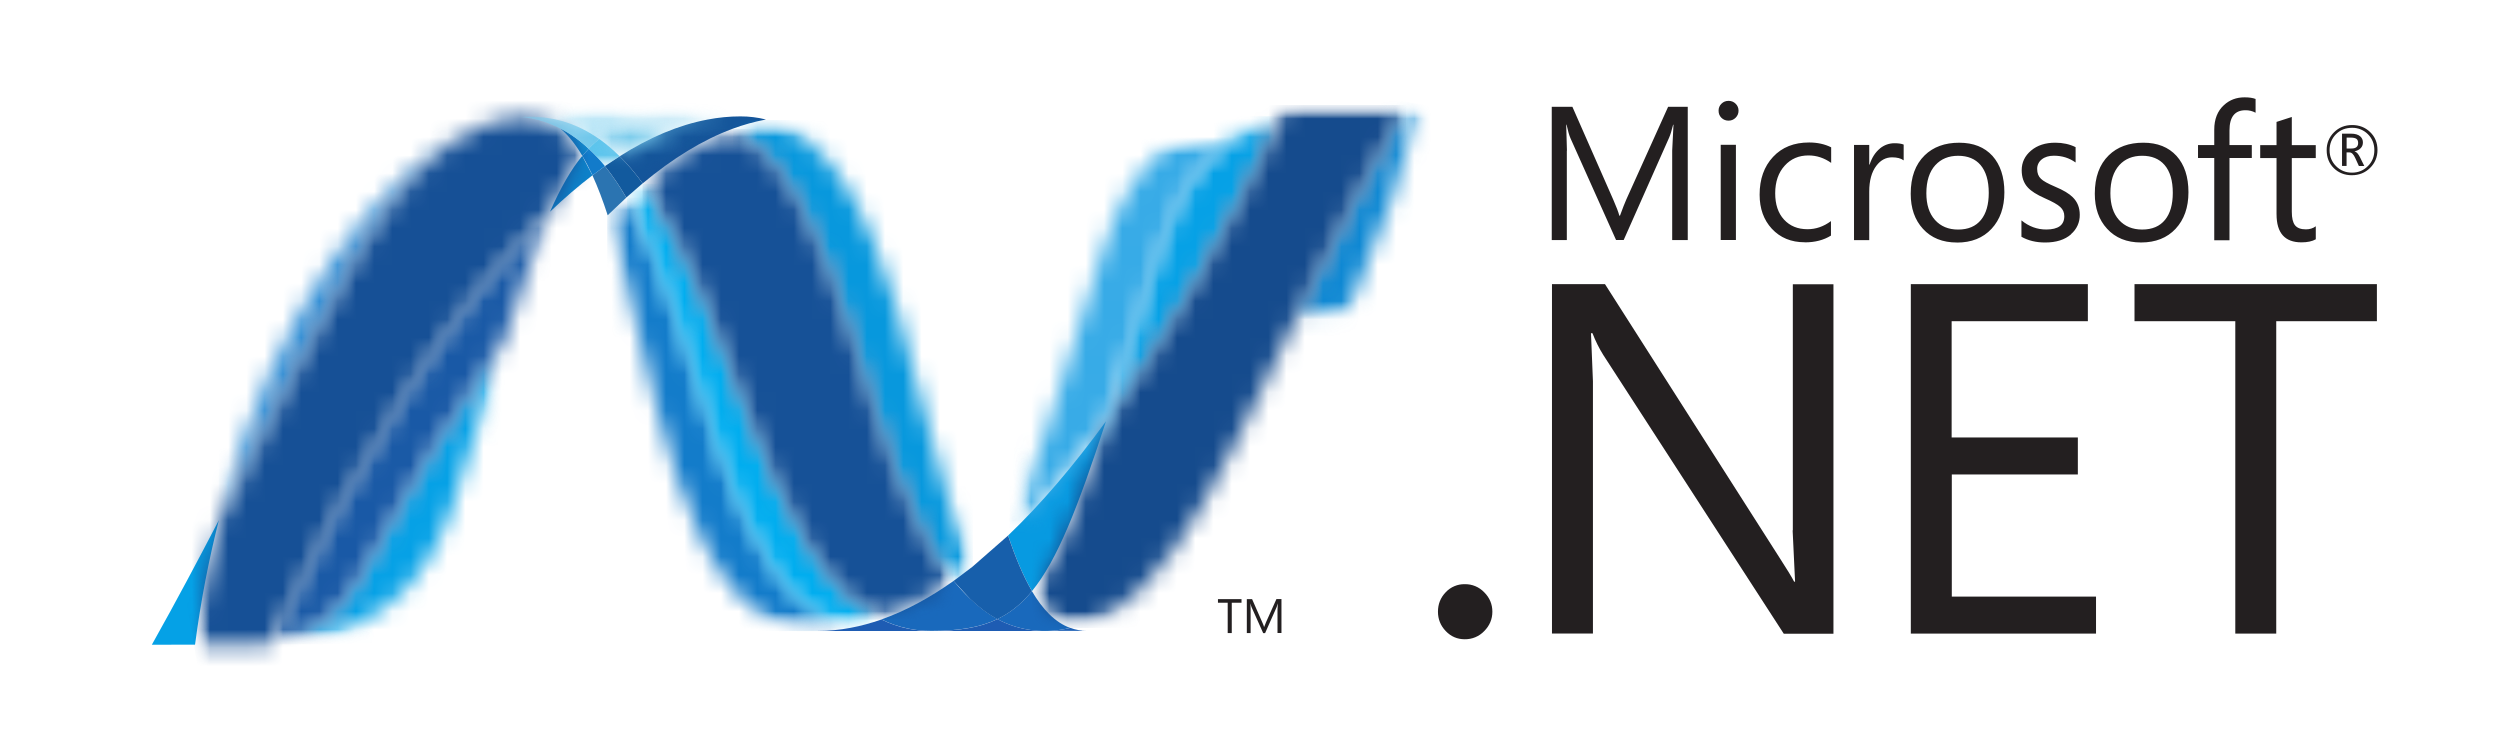 <svg width="137" height="40" viewBox="0 0 137 40" fill="none" xmlns="http://www.w3.org/2000/svg">
<g clip-path="url(#clip0_169278_694139)">
<mask id="mask0_169278_694139" style="mask-type:luminance" maskUnits="userSpaceOnUse" x="33" y="10" width="14" height="25">
<path d="M33.302 11.793C35.977 19.977 36.992 34.577 44.818 34.577C45.413 34.577 46.015 34.518 46.62 34.403C39.505 32.745 38.661 18.303 34.32 10.825C33.974 11.141 33.634 11.463 33.301 11.793" fill="white"/>
</mask>
<g mask="url(#mask0_169278_694139)">
<mask id="mask1_169278_694139" style="mask-type:luminance" maskUnits="userSpaceOnUse" x="33" y="10" width="14" height="25">
<path d="M46.593 34.582H33.275V10.83H46.593V34.582Z" fill="white"/>
</mask>
<g mask="url(#mask1_169278_694139)">
<mask id="mask2_169278_694139" style="mask-type:luminance" maskUnits="userSpaceOnUse" x="33" y="10" width="14" height="25">
<path d="M46.593 10.83V34.582H33.275V10.83L46.593 10.83Z" fill="white"/>
</mask>
<g mask="url(#mask2_169278_694139)">
<path d="M46.593 34.582H33.275V10.83H46.593V34.582Z" fill="url(#paint0_linear_169278_694139)"/>
</g>
</g>
</g>
<mask id="mask3_169278_694139" style="mask-type:luminance" maskUnits="userSpaceOnUse" x="34" y="10" width="15" height="25">
<path d="M34.321 10.825C38.662 18.303 39.505 32.745 46.62 34.403C47.178 34.3 47.739 34.145 48.3 33.949C41.914 30.819 40.149 16.798 35.219 10.046C34.921 10.295 34.617 10.554 34.321 10.825" fill="white"/>
</mask>
<g mask="url(#mask3_169278_694139)">
<mask id="mask4_169278_694139" style="mask-type:luminance" maskUnits="userSpaceOnUse" x="34" y="10" width="15" height="25">
<path d="M48.343 34.435H34.364V10.078H48.343V34.435Z" fill="white"/>
</mask>
<g mask="url(#mask4_169278_694139)">
<mask id="mask5_169278_694139" style="mask-type:luminance" maskUnits="userSpaceOnUse" x="34" y="10" width="15" height="25">
<path d="M48.343 10.078V34.435H34.364V10.078H48.343Z" fill="white"/>
</mask>
<g mask="url(#mask5_169278_694139)">
<path d="M48.343 34.435H34.364V10.078H48.343V34.435Z" fill="url(#paint1_linear_169278_694139)"/>
</g>
</g>
</g>
<path d="M40.576 6.378C39.981 6.378 39.377 6.436 38.773 6.552C37.189 6.85 35.58 7.531 33.959 8.564C34.402 9.001 34.823 9.501 35.219 10.048C36.868 8.675 38.506 7.667 40.14 7.059C40.736 6.837 41.35 6.666 41.975 6.549C41.518 6.434 41.047 6.377 40.575 6.378" fill="#14559A"/>
<path d="M53.147 32.796C52.839 32.502 52.547 32.18 52.259 31.831C50.934 32.77 49.613 33.483 48.3 33.945C48.766 34.173 49.256 34.342 49.775 34.448C50.177 34.531 50.591 34.572 51.037 34.572C52.508 34.572 53.672 34.397 54.664 33.923C54.118 33.628 53.617 33.245 53.15 32.792" fill="#1969BC"/>
<mask id="mask6_169278_694139" style="mask-type:luminance" maskUnits="userSpaceOnUse" x="40" y="6" width="14" height="26">
<path d="M40.14 7.06C46.569 10.422 47.128 25.651 52.258 31.835C52.602 31.593 52.943 31.336 53.279 31.065C50.068 23.951 49.149 8.33 41.972 6.548C41.359 6.662 40.747 6.826 40.135 7.06" fill="white"/>
</mask>
<g mask="url(#mask6_169278_694139)">
<mask id="mask7_169278_694139" style="mask-type:luminance" maskUnits="userSpaceOnUse" x="40" y="6" width="14" height="26">
<path d="M53.317 31.866H40.173V6.578H53.317V31.866Z" fill="white"/>
</mask>
<g mask="url(#mask7_169278_694139)">
<mask id="mask8_169278_694139" style="mask-type:luminance" maskUnits="userSpaceOnUse" x="40" y="6" width="14" height="26">
<path d="M53.317 6.578V31.866H40.173V6.578H53.317Z" fill="white"/>
</mask>
<g mask="url(#mask8_169278_694139)">
<path d="M53.317 31.866H40.173V6.578H53.317V31.866Z" fill="url(#paint2_linear_169278_694139)"/>
</g>
</g>
</g>
<mask id="mask9_169278_694139" style="mask-type:luminance" maskUnits="userSpaceOnUse" x="35" y="7" width="18" height="27">
<path d="M35.219 10.047C40.149 16.798 41.914 30.825 48.3 33.95C49.613 33.487 50.933 32.775 52.258 31.836C47.128 25.651 46.569 10.423 40.14 7.061C38.507 7.667 36.868 8.678 35.224 10.047" fill="white"/>
</mask>
<g mask="url(#mask9_169278_694139)">
<mask id="mask10_169278_694139" style="mask-type:luminance" maskUnits="userSpaceOnUse" x="35" y="7" width="18" height="27">
<path d="M52.251 33.956H35.211V7.066H52.251V33.956Z" fill="white"/>
</mask>
<g mask="url(#mask10_169278_694139)">
<mask id="mask11_169278_694139" style="mask-type:luminance" maskUnits="userSpaceOnUse" x="35" y="7" width="18" height="27">
<path d="M52.251 7.067V33.957H35.211V7.067H52.251Z" fill="white"/>
</mask>
<g mask="url(#mask11_169278_694139)">
<path d="M52.251 33.956H35.211V7.066H52.251V33.956Z" fill="url(#paint3_linear_169278_694139)"/>
</g>
</g>
</g>
<path d="M33.149 9.103L32.464 9.607C32.764 10.261 33.041 10.996 33.301 11.796L34.321 10.829C33.956 10.203 33.57 9.624 33.149 9.107" fill="#2B74B1"/>
<path d="M33.959 8.563L33.149 9.103C33.569 9.621 33.956 10.199 34.321 10.825L35.219 10.046C34.822 9.5 34.402 9 33.959 8.562" fill="#125A9E"/>
<path d="M30.147 11.596C30.92 10.859 31.694 10.196 32.464 9.608L31.908 8.542C31.286 9.296 30.718 10.292 30.143 11.597" fill="#0D82CA"/>
<path d="M30.705 7.042C31.151 7.415 31.548 7.927 31.911 8.541L32.262 8.148C31.757 7.677 31.212 7.289 30.618 6.998L30.691 7.032C30.695 7.037 30.7 7.04 30.704 7.042" fill="#0D82CA"/>
<mask id="mask12_169278_694139" style="mask-type:luminance" maskUnits="userSpaceOnUse" x="11" y="6" width="16" height="23">
<path d="M11.995 28.504C18.196 16.555 21.134 8.992 26.319 6.947C20.973 9.039 14.956 16.931 11.995 28.504Z" fill="white"/>
</mask>
<g mask="url(#mask12_169278_694139)">
<mask id="mask13_169278_694139" style="mask-type:luminance" maskUnits="userSpaceOnUse" x="11" y="6" width="16" height="23">
<path d="M11.988 6.962H26.312V28.52H11.988V6.962V6.962Z" fill="white"/>
</mask>
<g mask="url(#mask13_169278_694139)">
<mask id="mask14_169278_694139" style="mask-type:luminance" maskUnits="userSpaceOnUse" x="11" y="6" width="16" height="23">
<path d="M11.988 28.519V6.962H26.312V28.519H11.988Z" fill="white"/>
</mask>
<g mask="url(#mask14_169278_694139)">
<path d="M11.988 6.962H26.312V28.52H11.988V6.962V6.962Z" fill="url(#paint4_linear_169278_694139)"/>
</g>
</g>
</g>
<path d="M32.262 8.148L31.911 8.541C32.106 8.866 32.287 9.222 32.468 9.607L33.152 9.103C32.871 8.757 32.575 8.436 32.262 8.148Z" fill="#127BCA"/>
<mask id="mask15_169278_694139" style="mask-type:luminance" maskUnits="userSpaceOnUse" x="1" y="8" width="32" height="38">
<mask id="mask16_169278_694139" style="mask-type:luminance" maskUnits="userSpaceOnUse" x="-15" y="-5" width="64" height="65">
<path d="M-14.249 -4.477H48.653V59.248H-14.249V-4.477Z" fill="white"/>
</mask>
<g mask="url(#mask16_169278_694139)">
<mask id="mask17_169278_694139" style="mask-type:luminance" maskUnits="userSpaceOnUse" x="-15" y="-5" width="65" height="65">
<path d="M-14.713 -4.94H49.117V59.711H-14.713V-4.94Z" fill="white"/>
</mask>
<g mask="url(#mask17_169278_694139)">
<mask id="mask18_169278_694139" style="mask-type:luminance" maskUnits="userSpaceOnUse" x="1" y="8" width="32" height="38">
<path d="M1.483 45.812H32.88V8.835H1.483V45.812Z" fill="white"/>
</mask>
<g mask="url(#mask18_169278_694139)">
<mask id="mask19_169278_694139" style="mask-type:luminance" maskUnits="userSpaceOnUse" x="-15" y="-5" width="64" height="65">
<path d="M-14.249 -4.477H48.653V59.248H-14.249V-4.477Z" fill="white"/>
</mask>
<g mask="url(#mask19_169278_694139)">
<mask id="mask20_169278_694139" style="mask-type:luminance" maskUnits="userSpaceOnUse" x="1" y="8" width="32" height="38">
<path d="M1.483 45.812H32.88V8.835H1.483V45.812Z" fill="white"/>
</mask>
<g mask="url(#mask20_169278_694139)">
<mask id="mask21_169278_694139" style="mask-type:luminance" maskUnits="userSpaceOnUse" x="1" y="8" width="32" height="38">
<path d="M1.49 37.401L16.519 45.808L32.891 17.239L17.863 8.83L1.494 37.401L1.49 37.401Z" fill="white"/>
</mask>
<g mask="url(#mask21_169278_694139)">
<mask id="mask22_169278_694139" style="mask-type:luminance" maskUnits="userSpaceOnUse" x="-15" y="-5" width="64" height="65">
<path d="M48.653 17.708L25.42 59.252L-14.249 37.067L8.983 -4.476L48.653 17.708Z" fill="white"/>
</mask>
<g mask="url(#mask22_169278_694139)">
<mask id="mask23_169278_694139" style="mask-type:luminance" maskUnits="userSpaceOnUse" x="-15" y="-5" width="64" height="65">
<path d="M48.653 17.708L25.421 59.252L-14.249 37.067L8.983 -4.476L48.653 17.708Z" fill="white"/>
</mask>
<g mask="url(#mask23_169278_694139)">
<path d="M48.653 17.708L25.42 59.252L-14.249 37.067L8.983 -4.476L48.653 17.708Z" fill="url(#paint5_linear_169278_694139)"/>
</g>
</g>
</g>
</g>
</g>
</g>
</g>
</g>
</mask>
<g mask="url(#mask15_169278_694139)">
<mask id="mask24_169278_694139" style="mask-type:luminance" maskUnits="userSpaceOnUse" x="14" y="18" width="14" height="18">
<path d="M14.314 18.637H27.635V35.315H14.314V18.632V18.637Z" fill="white"/>
</mask>
<g mask="url(#mask24_169278_694139)">
<mask id="mask25_169278_694139" style="mask-type:luminance" maskUnits="userSpaceOnUse" x="14" y="18" width="14" height="18">
<path d="M14.319 35.315H27.629V18.632H14.319V35.315Z" fill="white"/>
</mask>
<g mask="url(#mask25_169278_694139)">
<mask id="mask26_169278_694139" style="mask-type:luminance" maskUnits="userSpaceOnUse" x="14" y="18" width="14" height="18">
<path d="M14.81 35.276L14.698 35.289C14.689 35.291 14.683 35.291 14.677 35.293L14.581 35.302C14.576 35.302 14.57 35.303 14.566 35.303L14.337 35.32H14.314C20.59 35.143 23.459 32.002 24.881 27.445L27.631 18.633C25.003 22.332 22.362 26.741 19.707 31.683C18.427 34.065 16.479 35.06 14.81 35.272" fill="white"/>
</mask>
<g mask="url(#mask26_169278_694139)">
<mask id="mask27_169278_694139" style="mask-type:luminance" maskUnits="userSpaceOnUse" x="14" y="18" width="14" height="18">
<path d="M14.318 18.638H27.635V35.32H14.318V18.638Z" fill="white"/>
</mask>
<g mask="url(#mask27_169278_694139)">
<mask id="mask28_169278_694139" style="mask-type:luminance" maskUnits="userSpaceOnUse" x="14" y="18" width="14" height="18">
<path d="M14.317 35.321V18.638H27.634V35.321H14.317Z" fill="white"/>
</mask>
<g mask="url(#mask28_169278_694139)">
<path d="M14.318 18.638H27.635V35.32H14.318V18.638Z" fill="url(#paint6_linear_169278_694139)"/>
</g>
</g>
</g>
</g>
</g>
</g>
<mask id="mask29_169278_694139" style="mask-type:luminance" maskUnits="userSpaceOnUse" x="14" y="11" width="17" height="25">
<path d="M14.81 35.274V35.276C16.479 35.064 18.427 34.071 19.707 31.688C22.362 26.749 25.004 22.337 27.629 18.637C28.585 15.637 29.373 13.342 30.147 11.596C24.913 16.578 19.657 24.863 14.81 35.274Z" fill="white"/>
</mask>
<g mask="url(#mask29_169278_694139)">
<mask id="mask30_169278_694139" style="mask-type:luminance" maskUnits="userSpaceOnUse" x="14" y="11" width="17" height="25">
<path d="M14.844 11.63H30.18V35.311H14.844V11.63Z" fill="white"/>
</mask>
<g mask="url(#mask30_169278_694139)">
<mask id="mask31_169278_694139" style="mask-type:luminance" maskUnits="userSpaceOnUse" x="14" y="11" width="17" height="25">
<path d="M14.844 35.311V11.63H30.18V35.311H14.844Z" fill="white"/>
</mask>
<g mask="url(#mask31_169278_694139)">
<path d="M14.844 11.63H30.18V35.311H14.844V11.63Z" fill="url(#paint7_linear_169278_694139)"/>
</g>
</g>
</g>
<path d="M11.995 28.504C10.882 30.643 9.672 32.922 8.322 35.33L10.688 35.329C11.001 32.938 11.445 30.656 11.995 28.504Z" fill="#05A1E6"/>
<mask id="mask32_169278_694139" style="mask-type:luminance" maskUnits="userSpaceOnUse" x="10" y="6" width="22" height="30">
<path d="M28.327 6.43C28.308 6.434 28.295 6.434 28.281 6.436C28.253 6.441 28.223 6.447 28.194 6.449L28.141 6.454L28.048 6.471C28.034 6.472 28.019 6.474 28.008 6.475L27.806 6.511C27.797 6.512 27.789 6.515 27.783 6.515L27.69 6.533L27.641 6.547L27.546 6.566L27.501 6.576L27.169 6.663C27.159 6.666 27.144 6.669 27.13 6.674C27.098 6.682 27.065 6.694 27.03 6.705L26.984 6.717L26.885 6.748C26.873 6.751 26.861 6.757 26.85 6.757L26.619 6.837L26.508 6.876L26.464 6.895C26.43 6.904 26.396 6.918 26.371 6.93C26.36 6.935 26.347 6.94 26.338 6.946C21.153 8.992 18.216 16.555 12.015 28.503C11.442 30.749 11.005 33.029 10.707 35.328H11.04L14.13 35.323H14.159L14.357 35.319L14.585 35.302C14.59 35.302 14.596 35.301 14.599 35.301C14.632 35.296 14.664 35.294 14.695 35.292C14.703 35.29 14.707 35.29 14.718 35.288C14.752 35.285 14.792 35.281 14.83 35.276V35.273C19.677 24.862 24.932 16.577 30.166 11.595C30.742 10.29 31.309 9.295 31.931 8.541C31.567 7.926 31.17 7.414 30.725 7.04C30.721 7.038 30.716 7.036 30.712 7.032C30.688 7.022 30.664 7.01 30.639 6.997C30.615 6.984 30.59 6.971 30.566 6.96C30.543 6.95 30.517 6.938 30.494 6.925C30.465 6.915 30.437 6.903 30.411 6.888C30.388 6.88 30.368 6.869 30.346 6.86C30.299 6.842 30.254 6.823 30.208 6.803L30.15 6.78C30.115 6.768 30.081 6.754 30.048 6.739C30.03 6.735 30.012 6.727 29.992 6.722C29.943 6.705 29.896 6.688 29.851 6.672C29.843 6.67 29.84 6.67 29.839 6.668C29.783 6.651 29.73 6.637 29.674 6.621C29.661 6.615 29.651 6.613 29.637 6.609C29.588 6.596 29.544 6.582 29.5 6.57C29.488 6.569 29.476 6.566 29.467 6.563C29.353 6.533 29.238 6.508 29.122 6.487C29.111 6.486 29.097 6.483 29.086 6.48L28.936 6.457C28.927 6.452 28.918 6.452 28.907 6.45L28.73 6.427C28.72 6.426 28.71 6.423 28.699 6.423C28.652 6.416 28.608 6.413 28.563 6.409C28.488 6.414 28.417 6.421 28.345 6.428" fill="white"/>
</mask>
<g mask="url(#mask32_169278_694139)">
<mask id="mask33_169278_694139" style="mask-type:luminance" maskUnits="userSpaceOnUse" x="5" y="2" width="32" height="37">
<path d="M11.266 38.955L5.68 7.279L31.209 2.777L36.794 34.454L11.266 38.956V38.955Z" fill="white"/>
</mask>
<g mask="url(#mask33_169278_694139)">
<mask id="mask34_169278_694139" style="mask-type:luminance" maskUnits="userSpaceOnUse" x="5" y="2" width="32" height="37">
<path d="M11.266 38.955L5.68 7.278L31.209 2.777L36.794 34.453L11.265 38.955H11.266Z" fill="white"/>
</mask>
<g mask="url(#mask34_169278_694139)">
<path d="M11.266 38.955L5.68 7.279L31.209 2.777L36.794 34.454L11.266 38.956V38.955Z" fill="url(#paint8_linear_169278_694139)"/>
</g>
</g>
</g>
<mask id="mask35_169278_694139" style="mask-type:luminance" maskUnits="userSpaceOnUse" x="60" y="6" width="11" height="18">
<path d="M63.611 13.518L60.611 23.086C63.885 18.581 67.109 12.915 70.179 6.375C66.598 7.5 64.688 10.074 63.61 13.518" fill="white"/>
</mask>
<g mask="url(#mask35_169278_694139)">
<mask id="mask36_169278_694139" style="mask-type:luminance" maskUnits="userSpaceOnUse" x="60" y="6" width="11" height="18">
<path d="M60.629 6.371H70.197V23.082H60.629V6.371Z" fill="white"/>
</mask>
<g mask="url(#mask36_169278_694139)">
<mask id="mask37_169278_694139" style="mask-type:luminance" maskUnits="userSpaceOnUse" x="60" y="6" width="11" height="18">
<path d="M60.629 23.082V6.37H70.197V23.082H60.629Z" fill="white"/>
</mask>
<g mask="url(#mask37_169278_694139)">
<path d="M60.629 6.371H70.197V23.082H60.629V6.371Z" fill="url(#paint9_linear_169278_694139)"/>
</g>
</g>
</g>
<mask id="mask38_169278_694139" style="mask-type:luminance" maskUnits="userSpaceOnUse" x="52" y="3" width="42" height="15">
<mask id="mask39_169278_694139" style="mask-type:luminance" maskUnits="userSpaceOnUse" x="52" y="3" width="42" height="15">
<path d="M52.002 3.209H93.508V17.678H52.002V3.209Z" fill="white"/>
</mask>
<g mask="url(#mask39_169278_694139)">
<mask id="mask40_169278_694139" style="mask-type:luminance" maskUnits="userSpaceOnUse" x="51" y="2" width="43" height="17">
<path d="M51.549 2.745H93.971V18.131H51.549V2.745V2.745Z" fill="white"/>
</mask>
<g mask="url(#mask40_169278_694139)">
<mask id="mask41_169278_694139" style="mask-type:luminance" maskUnits="userSpaceOnUse" x="52" y="3" width="42" height="15">
<path d="M52.002 17.678H93.501V3.219H52.002V17.678Z" fill="white"/>
</mask>
<g mask="url(#mask41_169278_694139)">
<mask id="mask42_169278_694139" style="mask-type:luminance" maskUnits="userSpaceOnUse" x="52" y="3" width="42" height="15">
<path d="M52.002 3.209H93.508V17.678H52.002V3.209Z" fill="white"/>
</mask>
<g mask="url(#mask42_169278_694139)">
<mask id="mask43_169278_694139" style="mask-type:luminance" maskUnits="userSpaceOnUse" x="52" y="3" width="42" height="15">
<path d="M52.002 17.678H93.501V3.219H52.002V17.678Z" fill="white"/>
</mask>
<g mask="url(#mask43_169278_694139)">
<mask id="mask44_169278_694139" style="mask-type:luminance" maskUnits="userSpaceOnUse" x="52" y="3" width="42" height="15">
<path d="M52.002 3.219H93.497V17.678H52.002V3.219Z" fill="white"/>
</mask>
<g mask="url(#mask44_169278_694139)">
<mask id="mask45_169278_694139" style="mask-type:luminance" maskUnits="userSpaceOnUse" x="52" y="3" width="42" height="15">
<path d="M93.508 17.667H52.013V3.208H93.508V17.667Z" fill="white"/>
</mask>
<g mask="url(#mask45_169278_694139)">
<mask id="mask46_169278_694139" style="mask-type:luminance" maskUnits="userSpaceOnUse" x="52" y="3" width="42" height="15">
<path d="M93.508 3.209V17.667H52.013V3.208H93.508V3.209Z" fill="white"/>
</mask>
<g mask="url(#mask46_169278_694139)">
<path d="M93.508 17.667H52.013V3.208H93.508V17.667Z" fill="url(#paint10_linear_169278_694139)"/>
</g>
</g>
</g>
</g>
</g>
</g>
</g>
</g>
</mask>
<g mask="url(#mask38_169278_694139)">
<mask id="mask47_169278_694139" style="mask-type:luminance" maskUnits="userSpaceOnUse" x="55" y="2" width="28" height="35">
<path d="M55.392 2.703H82.616V36.85H55.392V2.703Z" fill="white"/>
</mask>
<g mask="url(#mask47_169278_694139)">
<mask id="mask48_169278_694139" style="mask-type:luminance" maskUnits="userSpaceOnUse" x="60" y="5" width="18" height="29">
<path d="M60.213 33.882H77.817V5.754H60.213V33.882Z" fill="white"/>
</mask>
<g mask="url(#mask48_169278_694139)">
<mask id="mask49_169278_694139" style="mask-type:luminance" maskUnits="userSpaceOnUse" x="60" y="5" width="18" height="29">
<path d="M60.715 33.643L60.216 33.882C66.583 31.042 74.179 19.777 77.816 5.754H77.074C68.72 20.679 66.032 30.669 60.711 33.643" fill="white"/>
</mask>
<g mask="url(#mask49_169278_694139)">
<mask id="mask50_169278_694139" style="mask-type:luminance" maskUnits="userSpaceOnUse" x="55" y="2" width="28" height="35">
<path d="M82.612 6.56L77.271 36.846L55.392 32.988L60.733 2.703L82.612 6.56Z" fill="white"/>
</mask>
<g mask="url(#mask50_169278_694139)">
<mask id="mask51_169278_694139" style="mask-type:luminance" maskUnits="userSpaceOnUse" x="55" y="2" width="28" height="35">
<path d="M82.612 6.56L77.271 36.846L55.392 32.988L60.733 2.703L82.612 6.56Z" fill="white"/>
</mask>
<g mask="url(#mask51_169278_694139)">
<path d="M82.612 6.56L77.271 36.846L55.392 32.988L60.733 2.703L82.612 6.56Z" fill="url(#paint11_linear_169278_694139)"/>
</g>
</g>
</g>
</g>
</g>
</g>
<path d="M56.553 32.39C57.938 30.698 59.068 27.824 60.607 23.087C58.831 25.528 57.045 27.625 55.252 29.337C55.249 29.342 55.249 29.347 55.246 29.353C55.636 30.521 56.065 31.556 56.553 32.39Z" fill="#079AE1"/>
<path d="M56.553 32.39C56.082 32.967 55.583 33.403 55.026 33.728L54.657 33.927C55.26 34.253 55.919 34.46 56.599 34.539H56.604L56.922 34.567H56.942L57.09 34.575H57.111L57.268 34.577L57.437 34.575L57.489 34.571L57.607 34.567L57.666 34.56L57.777 34.552C57.783 34.552 57.786 34.552 57.79 34.548C57.805 34.548 57.819 34.546 57.833 34.546L57.957 34.533C57.961 34.533 57.963 34.532 57.968 34.532C57.979 34.529 57.993 34.527 58.005 34.526L58.139 34.507C58.152 34.507 58.164 34.503 58.178 34.501L58.328 34.477H58.336C58.34 34.474 58.346 34.474 58.349 34.473L58.647 34.41C57.826 34.113 57.138 33.399 56.545 32.389" fill="#1969BC"/>
<path d="M44.818 34.577C45.422 34.575 46.026 34.517 46.62 34.403C47.178 34.3 47.739 34.145 48.301 33.949C48.769 34.179 49.265 34.348 49.776 34.453C50.178 34.535 50.592 34.577 51.037 34.577H44.818V34.577Z" fill="#1E5CB3"/>
<path d="M51.034 34.577C52.506 34.577 53.671 34.403 54.661 33.927C55.263 34.254 55.922 34.462 56.603 34.539H56.608L56.925 34.568H56.945L57.094 34.575H57.114L57.271 34.577H51.029L51.034 34.577Z" fill="#1E5CB3"/>
<path d="M57.276 34.577L57.445 34.574L57.497 34.571L57.615 34.567L57.674 34.559L57.785 34.552C57.791 34.552 57.793 34.552 57.798 34.55C57.813 34.55 57.827 34.546 57.842 34.546L57.965 34.533C57.969 34.533 57.97 34.532 57.976 34.532C57.987 34.529 58.001 34.527 58.013 34.526L58.147 34.506C58.16 34.506 58.173 34.504 58.186 34.501L58.335 34.476H58.343C58.348 34.473 58.354 34.473 58.357 34.472L58.656 34.409C58.947 34.516 59.256 34.571 59.567 34.569L57.272 34.575L57.276 34.577Z" fill="#1D60B5"/>
<path d="M55.249 29.353C55.249 29.351 55.247 29.347 55.247 29.345L53.281 31.065L52.255 31.836L53.143 32.8C53.611 33.253 54.108 33.635 54.657 33.931L55.026 33.732C55.583 33.407 56.082 32.97 56.553 32.395C56.065 31.56 55.636 30.526 55.245 29.357" fill="#175FAB"/>
<mask id="mask52_169278_694139" style="mask-type:luminance" maskUnits="userSpaceOnUse" x="56" y="5" width="22" height="30">
<path d="M74.745 5.755H71.647C71.543 5.755 71.441 5.757 71.339 5.758L71.048 5.761H71.041L70.453 5.789L70.175 6.375C67.105 12.915 63.88 18.581 60.607 23.086C59.067 27.823 57.938 30.698 56.554 32.39C57.146 33.399 57.834 34.109 58.654 34.412C58.679 34.404 58.697 34.401 58.718 34.397C58.723 34.393 58.727 34.393 58.732 34.393C58.746 34.391 58.761 34.385 58.776 34.384C58.81 34.376 58.846 34.369 58.878 34.357L58.94 34.341C58.97 34.333 59.003 34.325 59.032 34.318C59.051 34.309 59.069 34.305 59.09 34.301C59.137 34.285 59.18 34.275 59.226 34.26C59.246 34.251 59.269 34.243 59.294 34.238C59.319 34.229 59.346 34.221 59.369 34.21C59.397 34.202 59.424 34.196 59.448 34.185C59.469 34.18 59.493 34.17 59.513 34.161C59.566 34.142 59.619 34.126 59.674 34.105C59.688 34.101 59.702 34.092 59.717 34.09C59.749 34.076 59.783 34.066 59.81 34.051C59.823 34.046 59.837 34.04 59.856 34.035C59.972 33.989 60.087 33.94 60.2 33.889C60.201 33.889 60.207 33.886 60.211 33.884C60.377 33.811 60.543 33.73 60.709 33.645C66.032 30.671 68.719 20.681 77.074 5.756H74.74L74.745 5.755Z" fill="white"/>
</mask>
<g mask="url(#mask52_169278_694139)">
<mask id="mask53_169278_694139" style="mask-type:luminance" maskUnits="userSpaceOnUse" x="56" y="5" width="22" height="30">
<path d="M77.065 34.415H56.542V5.753H77.065V34.415Z" fill="white"/>
</mask>
<g mask="url(#mask53_169278_694139)">
<mask id="mask54_169278_694139" style="mask-type:luminance" maskUnits="userSpaceOnUse" x="56" y="5" width="22" height="30">
<path d="M77.065 5.757V34.419H56.542V5.757H77.065Z" fill="white"/>
</mask>
<g mask="url(#mask54_169278_694139)">
<path d="M77.065 34.415H56.542V5.753H77.065V34.415Z" fill="url(#paint12_linear_169278_694139)"/>
</g>
</g>
</g>
<mask id="mask55_169278_694139" style="mask-type:luminance" maskUnits="userSpaceOnUse" x="22" y="5" width="19" height="5">
<mask id="mask56_169278_694139" style="mask-type:luminance" maskUnits="userSpaceOnUse" x="22" y="5" width="19" height="5">
<path d="M22.514 5.22H40.131V9.283H22.514V5.22Z" fill="white"/>
</mask>
<g mask="url(#mask56_169278_694139)">
<mask id="mask57_169278_694139" style="mask-type:luminance" maskUnits="userSpaceOnUse" x="22" y="4" width="19" height="6">
<path d="M22.05 4.76H40.59V9.747H22.05V4.76Z" fill="white"/>
</mask>
<g mask="url(#mask57_169278_694139)">
<mask id="mask58_169278_694139" style="mask-type:luminance" maskUnits="userSpaceOnUse" x="22" y="5" width="19" height="5">
<path d="M22.515 9.28H40.13V5.22H22.515V9.28Z" fill="white"/>
</mask>
<g mask="url(#mask58_169278_694139)">
<mask id="mask59_169278_694139" style="mask-type:luminance" maskUnits="userSpaceOnUse" x="22" y="5" width="19" height="5">
<path d="M22.514 5.22H40.131V9.283H22.514V5.22Z" fill="white"/>
</mask>
<g mask="url(#mask59_169278_694139)">
<mask id="mask60_169278_694139" style="mask-type:luminance" maskUnits="userSpaceOnUse" x="22" y="5" width="19" height="5">
<path d="M22.515 9.28H40.13V5.22H22.515V9.28Z" fill="white"/>
</mask>
<g mask="url(#mask60_169278_694139)">
<mask id="mask61_169278_694139" style="mask-type:luminance" maskUnits="userSpaceOnUse" x="22" y="5" width="19" height="5">
<path d="M40.131 9.28H22.519V5.22H40.131V9.28Z" fill="white"/>
</mask>
<g mask="url(#mask61_169278_694139)">
<mask id="mask62_169278_694139" style="mask-type:luminance" maskUnits="userSpaceOnUse" x="22" y="5" width="19" height="5">
<path d="M22.514 5.224H40.127V9.283H22.514V5.224Z" fill="white"/>
</mask>
<g mask="url(#mask62_169278_694139)">
<mask id="mask63_169278_694139" style="mask-type:luminance" maskUnits="userSpaceOnUse" x="22" y="5" width="19" height="5">
<path d="M22.514 9.283V5.224H40.127V9.283H22.514Z" fill="white"/>
</mask>
<g mask="url(#mask63_169278_694139)">
<path d="M22.514 5.224H40.127V9.283H22.514V5.224Z" fill="url(#paint13_linear_169278_694139)"/>
</g>
</g>
</g>
</g>
</g>
</g>
</g>
</g>
</mask>
<g mask="url(#mask55_169278_694139)">
<mask id="mask64_169278_694139" style="mask-type:luminance" maskUnits="userSpaceOnUse" x="27" y="3" width="15" height="9">
<path d="M27.45 3.035H41.4V11.461H27.45V3.035Z" fill="white"/>
</mask>
<g mask="url(#mask64_169278_694139)">
<mask id="mask65_169278_694139" style="mask-type:luminance" maskUnits="userSpaceOnUse" x="27" y="6" width="14" height="4">
<path d="M27.897 9.103H40.58V6.378H27.897V9.103Z" fill="white"/>
</mask>
<g mask="url(#mask65_169278_694139)">
<path d="M28.54 6.41L28.579 6.415C28.612 6.416 28.644 6.42 28.676 6.426C28.687 6.426 28.698 6.428 28.707 6.429L28.885 6.453C28.895 6.455 28.904 6.455 28.914 6.458L29.063 6.483C29.075 6.487 29.088 6.489 29.1 6.49L29.444 6.566L29.476 6.573L29.615 6.612C29.629 6.616 29.64 6.618 29.652 6.624L29.817 6.671C29.819 6.673 29.821 6.673 29.828 6.675L29.967 6.724L30.023 6.743L30.125 6.789C30.143 6.794 30.163 6.801 30.183 6.809L30.32 6.866L30.386 6.895L30.469 6.93C30.492 6.943 30.519 6.954 30.542 6.965L30.615 7.002C31.208 7.293 31.753 7.68 32.258 8.152C32.439 7.962 32.634 7.785 32.84 7.623C31.736 6.84 30.484 6.394 29.041 6.394C28.873 6.393 28.704 6.4 28.537 6.415" fill="#7DCBEC"/>
<path d="M32.262 8.148C32.572 8.436 32.868 8.757 33.144 9.103L33.953 8.563C33.6 8.21 33.227 7.893 32.839 7.618C32.638 7.776 32.444 7.952 32.257 8.148" fill="#5EC5ED"/>
<mask id="mask66_169278_694139" style="mask-type:luminance" maskUnits="userSpaceOnUse" x="27" y="6" width="11" height="2">
<path d="M28.54 6.41L29.044 6.389C30.488 6.389 31.735 6.836 32.844 7.618C34.01 6.7 35.419 6.378 37.377 6.378H27.898C28.116 6.378 28.33 6.39 28.54 6.41Z" fill="white"/>
</mask>
<g mask="url(#mask66_169278_694139)">
<mask id="mask67_169278_694139" style="mask-type:luminance" maskUnits="userSpaceOnUse" x="27" y="3" width="11" height="8">
<path d="M29.28 3.035L37.807 6.571L35.976 10.985L27.45 7.448L29.28 3.035Z" fill="white"/>
</mask>
<g mask="url(#mask67_169278_694139)">
<mask id="mask68_169278_694139" style="mask-type:luminance" maskUnits="userSpaceOnUse" x="27" y="3" width="11" height="8">
<path d="M29.28 3.035L37.807 6.572L35.976 10.985L27.45 7.449L29.28 3.035Z" fill="white"/>
</mask>
<g mask="url(#mask68_169278_694139)">
<path d="M29.28 3.035L37.807 6.571L35.976 10.985L27.45 7.448L29.28 3.035Z" fill="url(#paint14_linear_169278_694139)"/>
</g>
</g>
</g>
<mask id="mask69_169278_694139" style="mask-type:luminance" maskUnits="userSpaceOnUse" x="32" y="6" width="9" height="3">
<path d="M37.377 6.378C35.42 6.378 34.011 6.699 32.844 7.618C33.232 7.893 33.605 8.21 33.958 8.563C35.58 7.531 37.188 6.848 38.772 6.55C39.378 6.436 39.981 6.379 40.576 6.379H37.377V6.378Z" fill="white"/>
</mask>
<g mask="url(#mask69_169278_694139)">
<mask id="mask70_169278_694139" style="mask-type:luminance" maskUnits="userSpaceOnUse" x="32" y="3" width="10" height="9">
<path d="M32.026 6.736L39.261 3.457L41.401 8.177L34.166 11.456L32.026 6.736Z" fill="white"/>
</mask>
<g mask="url(#mask70_169278_694139)">
<mask id="mask71_169278_694139" style="mask-type:luminance" maskUnits="userSpaceOnUse" x="32" y="3" width="10" height="9">
<path d="M32.026 6.736L39.261 3.456L41.4 8.176L34.165 11.456L32.026 6.736Z" fill="white"/>
</mask>
<g mask="url(#mask71_169278_694139)">
<path d="M32.026 6.736L39.261 3.457L41.401 8.177L34.166 11.456L32.026 6.736Z" fill="url(#paint15_linear_169278_694139)"/>
</g>
</g>
</g>
</g>
</g>
</g>
<mask id="mask72_169278_694139" style="mask-type:luminance" maskUnits="userSpaceOnUse" x="42" y="7" width="42" height="24">
<mask id="mask73_169278_694139" style="mask-type:luminance" maskUnits="userSpaceOnUse" x="42" y="7" width="42" height="24">
<path d="M42.447 7.959H83.956V30.746H42.447V7.959Z" fill="white"/>
</mask>
<g mask="url(#mask73_169278_694139)">
<mask id="mask74_169278_694139" style="mask-type:luminance" maskUnits="userSpaceOnUse" x="41" y="7" width="44" height="25">
<path d="M41.999 7.512H84.421V31.21H41.999V7.512Z" fill="white"/>
</mask>
<g mask="url(#mask74_169278_694139)">
<mask id="mask75_169278_694139" style="mask-type:luminance" maskUnits="userSpaceOnUse" x="42" y="7" width="42" height="24">
<path d="M42.447 30.729H83.948V7.959H42.447V30.729Z" fill="white"/>
</mask>
<g mask="url(#mask75_169278_694139)">
<mask id="mask76_169278_694139" style="mask-type:luminance" maskUnits="userSpaceOnUse" x="42" y="7" width="42" height="24">
<path d="M42.447 7.959H83.956V30.746H42.447V7.959Z" fill="white"/>
</mask>
<g mask="url(#mask76_169278_694139)">
<mask id="mask77_169278_694139" style="mask-type:luminance" maskUnits="userSpaceOnUse" x="42" y="7" width="42" height="24">
<path d="M42.447 30.729H83.948V7.959H42.447V30.729Z" fill="white"/>
</mask>
<g mask="url(#mask77_169278_694139)">
<mask id="mask78_169278_694139" style="mask-type:luminance" maskUnits="userSpaceOnUse" x="42" y="7" width="42" height="24">
<path d="M83.946 30.729H42.451V7.959H83.946V30.729Z" fill="white"/>
</mask>
<g mask="url(#mask78_169278_694139)">
<mask id="mask79_169278_694139" style="mask-type:luminance" maskUnits="userSpaceOnUse" x="42" y="7" width="42" height="24">
<path d="M42.462 7.976H83.957V30.746H42.462V7.977V7.976Z" fill="white"/>
</mask>
<g mask="url(#mask79_169278_694139)">
<mask id="mask80_169278_694139" style="mask-type:luminance" maskUnits="userSpaceOnUse" x="42" y="7" width="42" height="24">
<path d="M42.463 30.746V7.977H83.958V30.746H42.463Z" fill="white"/>
</mask>
<g mask="url(#mask80_169278_694139)">
<path d="M42.462 7.976H83.957V30.746H42.462V7.977V7.976Z" fill="url(#paint16_linear_169278_694139)"/>
</g>
</g>
</g>
</g>
</g>
</g>
</g>
</g>
</mask>
<g mask="url(#mask72_169278_694139)">
<mask id="mask81_169278_694139" style="mask-type:luminance" maskUnits="userSpaceOnUse" x="55" y="5" width="16" height="25">
<path d="M55.257 5.783H70.519V29.337H55.257V5.783Z" fill="white"/>
</mask>
<g mask="url(#mask81_169278_694139)">
<mask id="mask82_169278_694139" style="mask-type:luminance" maskUnits="userSpaceOnUse" x="55" y="5" width="16" height="25">
<path d="M55.258 29.337H70.448V5.79H55.258V29.337Z" fill="white"/>
</mask>
<g mask="url(#mask82_169278_694139)">
<mask id="mask83_169278_694139" style="mask-type:luminance" maskUnits="userSpaceOnUse" x="55" y="5" width="16" height="25">
<path d="M60.607 23.089L63.609 13.518C64.685 10.073 66.592 7.5 70.175 6.375L70.45 5.79C64.606 6.139 61.883 9.111 60.509 13.508C58.107 21.188 56.653 26.166 55.253 29.337C57.041 27.627 58.829 25.528 60.607 23.089Z" fill="white"/>
</mask>
<g mask="url(#mask83_169278_694139)">
<mask id="mask84_169278_694139" style="mask-type:luminance" maskUnits="userSpaceOnUse" x="55" y="5" width="16" height="25">
<path d="M70.519 29.33H55.321V5.783H70.519V29.33Z" fill="white"/>
</mask>
<g mask="url(#mask84_169278_694139)">
<mask id="mask85_169278_694139" style="mask-type:luminance" maskUnits="userSpaceOnUse" x="55" y="5" width="16" height="25">
<path d="M70.519 5.783V29.329H55.321V5.783H70.519Z" fill="white"/>
</mask>
<g mask="url(#mask85_169278_694139)">
<path d="M70.519 29.33H55.321V5.783H70.519V29.33Z" fill="url(#paint17_linear_169278_694139)"/>
</g>
</g>
</g>
</g>
</g>
</g>
<path d="M69.368 34.125L69.277 34.354H69.268C69.255 34.303 69.231 34.228 69.184 34.13L68.614 32.831H68.326V34.693H68.534V33.446L68.524 33.081H68.529C68.549 33.17 68.568 33.235 68.586 33.274L69.222 34.694H69.328L69.962 33.264C69.979 33.227 69.997 33.167 70.02 33.078H70.024L70.007 33.44V34.69H70.224V32.828H69.949L69.367 34.123L69.368 34.125ZM66.742 33.029H67.278V34.693H67.501V33.029H68.035V32.831H66.744V33.029H66.742ZM80.267 32.013C80.073 32.009 79.879 32.047 79.7 32.123C79.521 32.198 79.36 32.311 79.227 32.453C78.942 32.748 78.8 33.103 78.8 33.522C78.8 33.93 78.941 34.284 79.227 34.583C79.512 34.882 79.859 35.031 80.267 35.031C80.467 35.034 80.665 34.996 80.849 34.919C81.033 34.842 81.199 34.727 81.336 34.583C81.631 34.285 81.782 33.931 81.782 33.522C81.782 33.113 81.635 32.758 81.336 32.459C81.199 32.315 81.033 32.2 80.849 32.123C80.665 32.046 80.467 32.009 80.267 32.013ZM116.967 17.602H122.494V34.722H124.738V17.602H130.254V15.572H116.971V17.602H116.967ZM106.95 26.002H113.866V23.972H106.95V17.602H114.415V15.572H104.713V34.722H114.862V32.693H106.959V26.002L106.95 26.002ZM98.236 29.061L98.37 31.876H98.318C98.185 31.616 97.925 31.192 97.539 30.596L87.952 15.569H85.048V34.719H87.293V20.891L87.186 18.261H87.268C87.436 18.697 87.636 19.097 87.867 19.463L97.75 34.727H100.473V15.577H98.247V29.065L98.236 29.061ZM124.755 11.743C124.755 12.768 125.209 13.281 126.12 13.281C126.445 13.281 126.706 13.226 126.905 13.113V12.4C126.752 12.513 126.572 12.569 126.365 12.569C126.086 12.569 125.889 12.495 125.768 12.346C125.649 12.197 125.591 11.95 125.591 11.604V8.661H126.904V7.954H125.591V6.41L124.754 6.681V7.954H123.859V8.661H124.754V11.747L124.755 11.743ZM121.341 13.166H122.176V8.658H123.399V7.95H122.176V7.147C122.176 6.41 122.466 6.041 123.051 6.041C123.245 6.038 123.436 6.085 123.606 6.178V5.424C123.46 5.365 123.258 5.334 123.001 5.334C122.556 5.334 122.185 5.474 121.875 5.757C121.517 6.081 121.341 6.536 121.341 7.105V7.951H120.451V8.659H121.341V13.166V13.166ZM115.649 10.587C115.649 9.922 115.812 9.409 116.141 9.045C116.454 8.706 116.87 8.536 117.389 8.536C117.915 8.536 118.325 8.703 118.617 9.04C118.919 9.39 119.069 9.899 119.069 10.568C119.069 11.206 118.928 11.697 118.646 12.045C118.358 12.401 117.939 12.579 117.39 12.579C116.86 12.579 116.437 12.403 116.119 12.052C115.806 11.701 115.649 11.212 115.649 10.588M119.222 12.538C119.69 12.037 119.927 11.369 119.927 10.534C119.927 9.689 119.707 9.024 119.272 8.542C118.834 8.062 118.228 7.82 117.454 7.82C116.662 7.82 116.03 8.052 115.559 8.512C115.051 9.009 114.795 9.709 114.795 10.615C114.795 11.411 115.02 12.05 115.468 12.535C115.925 13.037 116.544 13.288 117.332 13.288C118.126 13.288 118.758 13.036 119.226 12.535M113.492 12.83C113.646 12.7 113.769 12.537 113.852 12.353C113.935 12.169 113.975 11.969 113.971 11.768C113.971 11.38 113.843 11.061 113.588 10.81C113.392 10.612 113.071 10.419 112.625 10.233C112.229 10.064 111.965 9.919 111.846 9.799C111.707 9.671 111.637 9.491 111.637 9.261C111.635 9.16 111.656 9.06 111.7 8.968C111.743 8.877 111.808 8.797 111.888 8.735C112.053 8.601 112.275 8.533 112.555 8.533C113.002 8.533 113.395 8.656 113.743 8.905V8.064C113.414 7.901 113.043 7.82 112.628 7.82C112.087 7.82 111.646 7.962 111.303 8.252C110.96 8.541 110.789 8.899 110.789 9.327C110.789 9.714 110.9 10.032 111.121 10.27C111.304 10.474 111.615 10.669 112.048 10.861C112.472 11.048 112.758 11.206 112.904 11.344C113.05 11.481 113.124 11.64 113.124 11.848C113.124 12.333 112.793 12.577 112.131 12.577C111.636 12.577 111.185 12.41 110.775 12.077V12.975C111.146 13.185 111.575 13.289 112.074 13.289C112.676 13.289 113.155 13.141 113.504 12.831M106.061 9.046C106.372 8.707 106.788 8.537 107.307 8.537C107.834 8.537 108.242 8.705 108.532 9.041C108.828 9.391 108.984 9.9 108.984 10.569C108.984 11.207 108.843 11.698 108.561 12.046C108.273 12.402 107.856 12.58 107.305 12.58C106.774 12.58 106.351 12.404 106.037 12.053C105.721 11.702 105.564 11.213 105.564 10.589C105.564 9.923 105.729 9.41 106.058 9.047M107.243 13.293C108.037 13.293 108.668 13.041 109.135 12.54C109.602 12.038 109.84 11.371 109.84 10.536C109.84 9.691 109.617 9.026 109.187 8.543C108.749 8.063 108.142 7.821 107.364 7.821C106.573 7.821 105.943 8.053 105.471 8.513C104.961 9.011 104.707 9.71 104.707 10.617C104.707 11.413 104.932 12.052 105.375 12.537C105.832 13.039 106.451 13.29 107.239 13.29M103.021 8.138C102.767 8.346 102.578 8.638 102.455 9.02H102.434V7.944H101.6V13.161H102.434V10.5C102.434 9.896 102.564 9.422 102.828 9.079C103.059 8.774 103.347 8.622 103.683 8.622C103.962 8.622 104.173 8.677 104.321 8.789V7.923C104.208 7.876 104.043 7.849 103.821 7.849C103.525 7.849 103.258 7.944 103.021 8.134M98.908 13.281C99.46 13.281 99.937 13.159 100.337 12.91V12.116C99.936 12.415 99.51 12.561 99.053 12.561C98.513 12.561 98.088 12.385 97.763 12.032C97.438 11.679 97.281 11.198 97.281 10.591C97.281 9.959 97.458 9.453 97.806 9.074C98.141 8.704 98.573 8.518 99.105 8.518C99.55 8.518 99.959 8.653 100.348 8.926V8.073C99.997 7.898 99.595 7.808 99.141 7.808C98.313 7.808 97.657 8.068 97.164 8.597C96.672 9.123 96.427 9.814 96.427 10.669C96.427 11.43 96.652 12.053 97.095 12.533C97.555 13.029 98.156 13.277 98.904 13.277M94.295 13.151H95.128V7.935H94.295V13.151ZM94.722 6.612C94.874 6.612 95.005 6.559 95.111 6.453C95.217 6.347 95.272 6.219 95.272 6.066C95.273 5.994 95.259 5.923 95.232 5.857C95.204 5.791 95.163 5.731 95.111 5.682C95.06 5.631 94.999 5.591 94.932 5.564C94.865 5.538 94.794 5.525 94.722 5.527C94.573 5.527 94.444 5.577 94.337 5.682C94.285 5.731 94.244 5.791 94.217 5.857C94.19 5.923 94.176 5.994 94.178 6.066C94.178 6.226 94.231 6.356 94.337 6.458C94.442 6.56 94.573 6.612 94.722 6.612M85.868 8.256L85.828 6.832H85.847C85.921 7.174 85.995 7.425 86.064 7.581L88.56 13.152H88.978L91.469 7.54C91.534 7.394 91.608 7.158 91.687 6.835H91.707L91.636 8.251V13.156H92.489V5.852H91.413L89.125 10.924C89.036 11.121 88.921 11.42 88.775 11.819H88.74C88.687 11.62 88.577 11.329 88.408 10.945L86.167 5.852H85.036V13.155H85.862V8.26L85.868 8.256ZM128.011 7.356C128.245 7.121 128.538 7.004 128.891 7.004C129.052 7 129.212 7.03 129.361 7.09C129.51 7.15 129.646 7.239 129.76 7.353C129.996 7.587 130.115 7.88 130.115 8.229C130.115 8.578 129.996 8.874 129.757 9.106C129.519 9.344 129.229 9.461 128.89 9.461C128.549 9.461 128.258 9.345 128.022 9.111C127.783 8.876 127.661 8.58 127.661 8.229C127.661 7.884 127.778 7.592 128.01 7.356M128.883 9.602C129.278 9.602 129.609 9.468 129.878 9.204C130.147 8.94 130.286 8.612 130.286 8.221C130.286 7.823 130.151 7.493 129.879 7.234C129.615 6.98 129.288 6.852 128.898 6.852C128.501 6.852 128.169 6.985 127.902 7.252C127.772 7.38 127.669 7.533 127.6 7.702C127.531 7.87 127.498 8.051 127.502 8.234C127.502 8.63 127.631 8.956 127.895 9.216C128.157 9.473 128.488 9.603 128.887 9.603M128.595 7.54H128.815C128.964 7.54 129.077 7.566 129.14 7.614C129.198 7.662 129.226 7.734 129.226 7.835C129.226 8.037 129.105 8.138 128.86 8.138H128.595V7.536V7.54ZM128.595 8.353H128.758C128.872 8.353 128.98 8.459 129.073 8.672L129.266 9.095H129.563L129.331 8.625C129.235 8.43 129.136 8.322 129.034 8.298V8.291C129.175 8.261 129.287 8.203 129.368 8.117C129.45 8.031 129.487 7.93 129.487 7.808C129.489 7.745 129.477 7.682 129.452 7.625C129.427 7.567 129.389 7.515 129.342 7.474C129.228 7.374 129.062 7.325 128.84 7.325H128.343V9.093H128.592V8.351L128.595 8.353Z" fill="#231F20"/>
</g>
<defs>
<linearGradient id="paint0_linear_169278_694139" x1="2445.51" y1="-9800.59" x2="2445.51" y2="-7986.5" gradientUnits="userSpaceOnUse">
<stop stop-color="#0994DC"/>
<stop offset="0.11" stop-color="#0994DC"/>
<stop offset="0.35" stop-color="#66CEF5"/>
<stop offset="0.45" stop-color="#66CEF5"/>
<stop offset="0.846" stop-color="#127BCA"/>
<stop offset="1" stop-color="#127BCA"/>
</linearGradient>
<linearGradient id="paint1_linear_169278_694139" x1="2609.04" y1="-10097" x2="2609.04" y2="-8189.29" gradientUnits="userSpaceOnUse">
<stop stop-color="#0E76BC"/>
<stop offset="0.176" stop-color="#0E76BC"/>
<stop offset="0.36" stop-color="#36AEE8"/>
<stop offset="0.52" stop-color="#36AEE8"/>
<stop offset="0.846" stop-color="#00ADEF"/>
<stop offset="1" stop-color="#00ADEF"/>
</linearGradient>
<linearGradient id="paint2_linear_169278_694139" x1="2613.88" y1="-10687.9" x2="2613.88" y2="-8631.4" gradientUnits="userSpaceOnUse">
<stop stop-color="#166AB8"/>
<stop offset="0.099" stop-color="#166AB8"/>
<stop offset="0.4" stop-color="#36AEE8"/>
<stop offset="0.516" stop-color="#36AEE8"/>
<stop offset="0.846" stop-color="#0798DD"/>
<stop offset="1" stop-color="#0798DD"/>
</linearGradient>
<linearGradient id="paint3_linear_169278_694139" x1="3261.01" y1="-11354.8" x2="3261.01" y2="-9029.45" gradientUnits="userSpaceOnUse">
<stop stop-color="#124379"/>
<stop offset="0.11" stop-color="#124379"/>
<stop offset="0.39" stop-color="#1487CB"/>
<stop offset="0.52" stop-color="#1487CB"/>
<stop offset="0.78" stop-color="#165197"/>
<stop offset="1" stop-color="#165197"/>
</linearGradient>
<linearGradient id="paint4_linear_169278_694139" x1="1964.54" y1="-7617.08" x2="1964.54" y2="-8957.2" gradientUnits="userSpaceOnUse">
<stop stop-color="#318ED5"/>
<stop offset="0.675" stop-color="#38A7E4"/>
<stop offset="1" stop-color="#38A7E4"/>
</linearGradient>
<linearGradient id="paint5_linear_169278_694139" x1="9193.08" y1="-25043.3" x2="5458.07" y2="-18451.2" gradientUnits="userSpaceOnUse">
<stop stop-color="#231F20"/>
<stop offset="0.129" stop-color="white"/>
<stop offset="0.4" stop-color="white"/>
<stop offset="1" stop-color="white"/>
</linearGradient>
<linearGradient id="paint6_linear_169278_694139" x1="1882.05" y1="-5877.97" x2="1882.05" y2="-6886" gradientUnits="userSpaceOnUse">
<stop stop-color="#05A1E6"/>
<stop offset="1" stop-color="#05A1E6"/>
</linearGradient>
<linearGradient id="paint7_linear_169278_694139" x1="2216.59" y1="-8283.96" x2="2216.59" y2="-9493.1" gradientUnits="userSpaceOnUse">
<stop stop-color="#1959A6"/>
<stop offset="0.154" stop-color="#1959A6"/>
<stop offset="0.484" stop-color="#05A1E6"/>
<stop offset="0.5" stop-color="#05A1E6"/>
<stop offset="0.918" stop-color="#7EC5EA"/>
<stop offset="1" stop-color="#7EC5EA"/>
</linearGradient>
<linearGradient id="paint8_linear_169278_694139" x1="4526.95" y1="-12791.6" x2="4120.57" y2="-14773.5" gradientUnits="userSpaceOnUse">
<stop stop-color="#165096"/>
<stop offset="0.104" stop-color="#165096"/>
<stop offset="1" stop-color="#0D82CA"/>
</linearGradient>
<linearGradient id="paint9_linear_169278_694139" x1="2319.26" y1="-6426.8" x2="2319.26" y2="-6910.3" gradientUnits="userSpaceOnUse">
<stop stop-color="#05A1E6"/>
<stop offset="0.649" stop-color="#05A1E6"/>
<stop offset="0.874" stop-color="#0495D6"/>
<stop offset="1" stop-color="#0495D6"/>
</linearGradient>
<linearGradient id="paint10_linear_169278_694139" x1="10504.8" y1="-6062.7" x2="10504.8" y2="-5611.92" gradientUnits="userSpaceOnUse">
<stop stop-color="#231F20"/>
<stop offset="1" stop-color="white"/>
</linearGradient>
<linearGradient id="paint11_linear_169278_694139" x1="6849.36" y1="-14223" x2="6354.11" y2="-11983.8" gradientUnits="userSpaceOnUse">
<stop stop-color="#38A7E4"/>
<stop offset="0.357" stop-color="#38A7E4"/>
<stop offset="0.962" stop-color="#0E88D3"/>
<stop offset="1" stop-color="#0E88D3"/>
</linearGradient>
<linearGradient id="paint12_linear_169278_694139" x1="4962.72" y1="-11866.4" x2="4962.72" y2="-10057.3" gradientUnits="userSpaceOnUse">
<stop stop-color="#168CD4"/>
<stop offset="0.5" stop-color="#1C87CC"/>
<stop offset="1" stop-color="#154B8D"/>
</linearGradient>
<linearGradient id="paint13_linear_169278_694139" x1="2885.55" y1="-1644.68" x2="2885.55" y2="-1680.21" gradientUnits="userSpaceOnUse">
<stop stop-color="white"/>
<stop offset="0.363" stop-color="white"/>
<stop offset="1" stop-color="#918F90"/>
</linearGradient>
<linearGradient id="paint14_linear_169278_694139" x1="1669.73" y1="-3300.1" x2="1806.33" y2="-3226.28" gradientUnits="userSpaceOnUse">
<stop stop-color="#97D6EE"/>
<stop offset="0.703" stop-color="#55C1EA"/>
<stop offset="1" stop-color="#55C1EA"/>
</linearGradient>
<linearGradient id="paint15_linear_169278_694139" x1="1597.61" y1="-3262.55" x2="1698.82" y2="-3316.32" gradientUnits="userSpaceOnUse">
<stop stop-color="#7ACCEC"/>
<stop offset="0.335" stop-color="#7ACCEC"/>
<stop offset="0.841" stop-color="#3FB7ED"/>
<stop offset="1" stop-color="#3FB7ED"/>
</linearGradient>
<linearGradient id="paint16_linear_169278_694139" x1="9640.78" y1="-8192.65" x2="9640.78" y2="-9310.59" gradientUnits="userSpaceOnUse">
<stop stop-color="#231F20"/>
<stop offset="1" stop-color="white"/>
</linearGradient>
<linearGradient id="paint17_linear_169278_694139" x1="3561.38" y1="-9666.14" x2="3561.38" y2="-8212.4" gradientUnits="userSpaceOnUse">
<stop stop-color="#1DA7E7"/>
<stop offset="1" stop-color="#37ABE7"/>
</linearGradient>
<clipPath id="clip0_169278_694139">
<rect width="136" height="40" fill="white" transform="translate(0.844)"/>
</clipPath>
</defs>
</svg>
